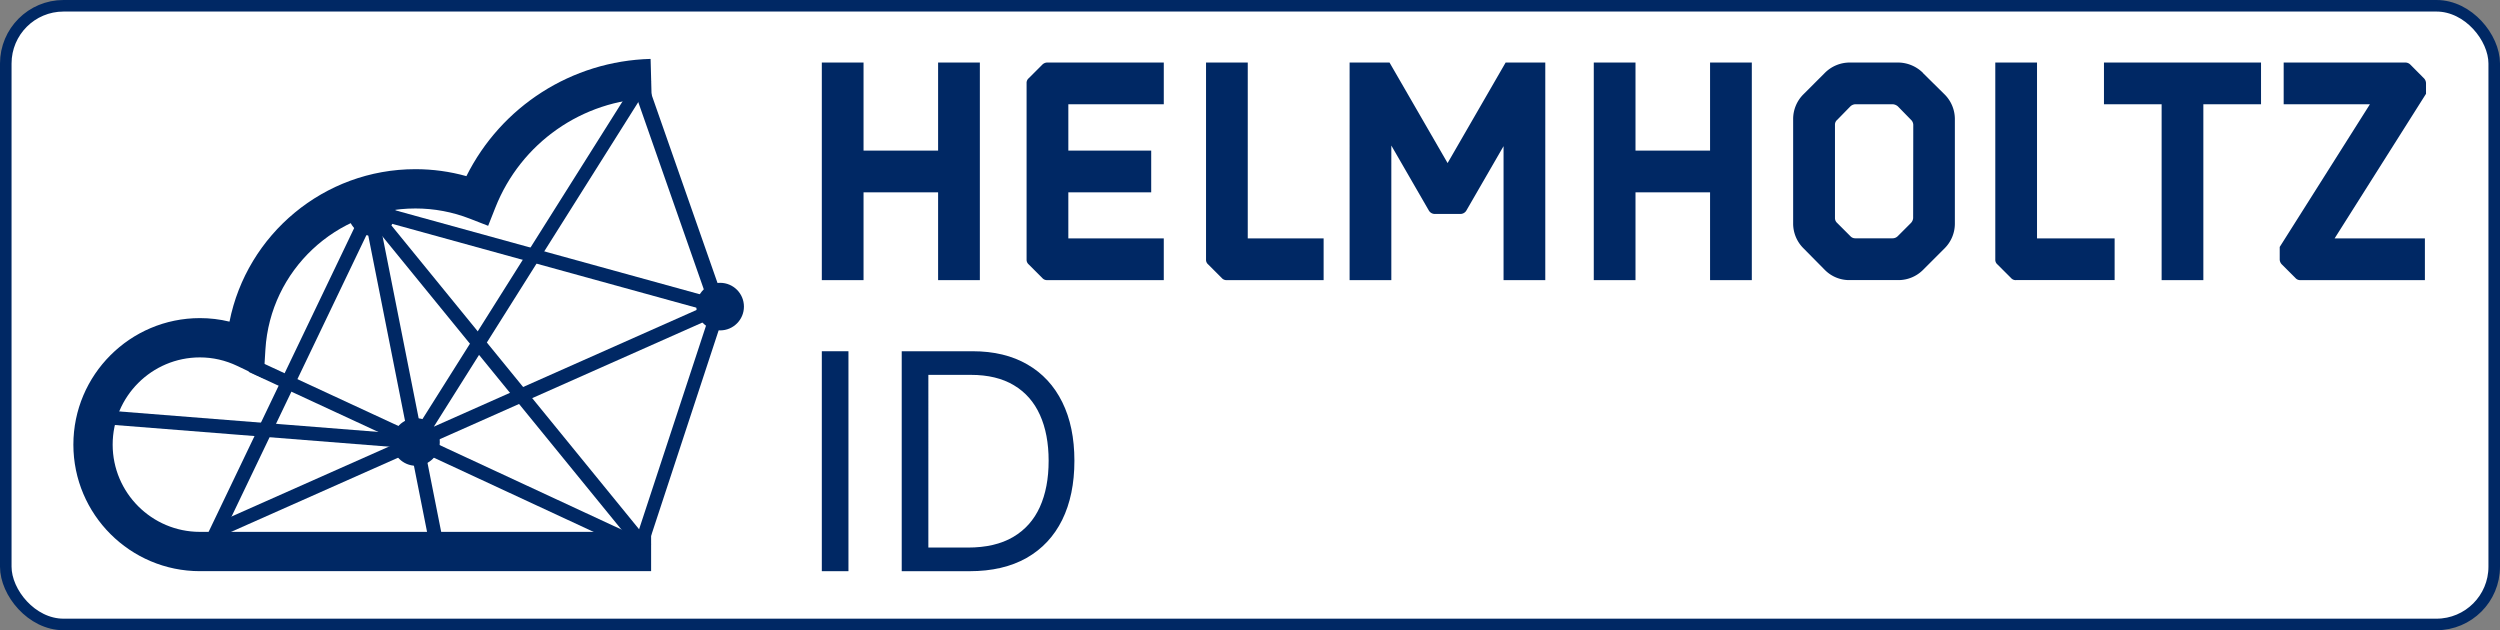 <?xml version="1.0" encoding="UTF-8" standalone="no"?>
<svg
   version="1.1"
   id="Ebene_1"
   x="0px"
   y="0px"
   width="432.804"
   height="109.106"
   viewBox="0 0 432.804 109.106"
   enable-background="new 0 0 891.381 302.875"
   xml:space="preserve"
   sodipodi:docname="helmholtz_id_logo_blue.svg"
   inkscape:version="1.2.2 (b0a8486541, 2022-12-01)"
   xmlns:inkscape="http://www.inkscape.org/namespaces/inkscape"
   xmlns:sodipodi="http://sodipodi.sourceforge.net/DTD/sodipodi-0.dtd"
   xmlns="http://www.w3.org/2000/svg"
   xmlns:svg="http://www.w3.org/2000/svg"
   xmlns:rdf="http://www.w3.org/1999/02/22-rdf-syntax-ns#"
   xmlns:cc="http://creativecommons.org/ns#"
   xmlns:dc="http://purl.org/dc/elements/1.1/">
   <rect x="0" y="0" width="432.804" height="109.106" fill="#808080" stroke="none"/>
   <defs
   id="defs4155">
	
</defs><sodipodi:namedview
   pagecolor="#ffffff"
   bordercolor="#666666"
   borderopacity="1"
   objecttolerance="10"
   gridtolerance="10"
   guidetolerance="10"
   inkscape:pageopacity="0"
   inkscape:pageshadow="2"
   inkscape:window-width="3072"
   inkscape:window-height="1659"
   id="namedview4153"
   showgrid="false"
   inkscape:zoom="2.8284271"
   inkscape:cx="240.41631"
   inkscape:cy="65.2306"
   inkscape:window-x="0"
   inkscape:window-y="0"
   inkscape:window-maximized="1"
   inkscape:current-layer="Ebene_1"
   inkscape:pagecheckerboard="true"
   inkscape:document-rotation="0"
   inkscape:snap-bbox="true"
   inkscape:object-paths="true"
   inkscape:snap-center="false"
   showguides="false"
   inkscape:showpageshadow="2"
   inkscape:deskcolor="#d1d1d1"><inkscape:grid
     type="xygrid"
     id="grid843"
     originx="-16.079"
     originy="2.855" /></sodipodi:namedview>

























<rect
   style="fill:#ffffff;fill-opacity:1;stroke:#002864;stroke-width:2;stroke-dasharray:none;stroke-opacity:1"
   id="rect309"
   width="430.804"
   height="107.106"
   x="1"
   y="1"
   rx="10"
   ry="10" /><g
   id="g1008"
   transform="matrix(0.88,0,0,0.88,12.703,10.197)"
   style="stroke-width:1.136"><path
     id="line4042"
     style="fill:#002864;stroke:#002864;stroke-width:2.728;stroke-miterlimit:10"
     d="M 35.044,60.327 67.45,75.342" /><path
     id="line4044"
     style="fill:#002864;stroke:#002864;stroke-width:2.728;stroke-miterlimit:10"
     d="M 7.784,70.627 67.45,75.342" /><path
     id="line4046"
     style="fill:#002864;stroke:#002864;stroke-width:2.728;stroke-miterlimit:10"
     d="m 58.434,29.852 13.183,66.465" /><path
     id="line4048"
     style="fill:#002864;stroke:#002864;stroke-width:2.771;stroke-miterlimit:10"
     d="M 58.417,29.86 27.792,93.773" /><path
     id="line4050"
     style="fill:#002864;stroke:#002864;stroke-width:2.728;stroke-miterlimit:10"
     d="m 28.284,92.774 98.954,-43.952" /><path
     id="line4052"
     style="fill:#002864;stroke:#002864;stroke-width:2.728;stroke-miterlimit:10"
     d="M 58.434,29.852 127.238,48.822" /><path
     id="line4060"
     style="fill:#002864;stroke:#002864;stroke-width:2.957;stroke-miterlimit:10"
     d="M 110.954,3.524 126.793,48.769" /><path
     id="line4062"
     style="fill:#002864;stroke:#002864;stroke-width:2.689;stroke-miterlimit:10"
     d="M 112.528,3.755 67.433,75.353" /><path
     id="line4066"
     style="fill:#002864;stroke:#002864;stroke-width:2.728;stroke-miterlimit:10"
     d="m 58.434,29.852 54.182,66.465" /><path
     id="line4068"
     style="fill:#002864;stroke:#002864;stroke-width:2.647;stroke-miterlimit:10"
     d="M 127.055,48.82 112.398,93.41" /><path
     id="line4074"
     style="fill:#002864;stroke:#002864;stroke-width:2.728;stroke-miterlimit:10"
     d="M 67.45,75.342 112.616,96.317" /><path
     style="fill:#002864;fill-opacity:1;stroke:none;stroke-width:1.136;stroke-opacity:1"
     inkscape:connector-curvature="0"
     id="path4054"
     d="M 113.661,100.777 H 24.892 C 11.167,100.777 0,89.611 0,75.886 0,62.16 11.167,50.994 24.892,50.994 c 1.977,0 3.922,0.233 5.821,0.695 3.414,-17.172 18.611,-29.995 36.577,-29.995 3.412,0 6.772,0.461 10.03,1.372 C 84.174,9.346 98.031,0.414 113.556,0 l 0.207,7.727 C 100.107,8.09 88.037,16.542 83.012,29.259 l -1.413,3.577 -3.584,-1.397 c -3.431,-1.337 -7.039,-2.015 -10.726,-2.015 -15.593,0 -28.555,12.182 -29.508,27.732 l -0.351,5.719 -5.171,-2.467 c -2.343,-1.117 -4.822,-1.685 -7.369,-1.685 -9.463,0 -17.161,7.698 -17.161,17.162 0,9.463 7.698,17.161 17.161,17.161 h 88.769 v 7.731 z" /><path
     d="m 170.117,0.715 h 8.214 V 43.517 h -8.214 V 26.255 h -14.668 v 17.262 h -8.209 V 0.715 h 8.209 V 18.037 h 14.668 z m 21.456,0 a 1.391,1.391 0 0 0 -0.967,0.428 l -2.654,2.654 a 1.203,1.203 0 0 0 -0.428,0.963 v 34.712 a 1.207,1.207 0 0 0 0.428,0.967 l 2.654,2.654 a 1.207,1.207 0 0 0 0.967,0.428 h 22.941 v -8.214 h -18.777 v -9.052 h 16.303 v -8.218 H 195.738 V 8.925 h 18.777 V 0.715 Z M 226.871,43.517 h 19.089 v -8.209 h -14.925 V 0.715 h -8.209 V 39.472 a 1.181,1.181 0 0 0 0.428,0.967 l 2.654,2.654 a 1.207,1.207 0 0 0 0.967,0.428 z M 307.316,18.037 V 0.715 h -8.209 V 43.517 h 8.209 V 26.255 h 14.668 v 17.262 h 8.214 V 0.715 h -8.214 V 18.037 Z m 54.619,13.268 a 1.545,1.545 0 0 1 -0.428,0.967 l -2.594,2.594 a 1.425,1.425 0 0 1 -1.027,0.428 h -7.34 a 1.284,1.284 0 0 1 -0.967,-0.428 l -2.594,-2.594 a 1.284,1.284 0 0 1 -0.428,-0.967 V 12.969 a 1.207,1.207 0 0 1 0.428,-0.967 l 2.594,-2.654 a 1.545,1.545 0 0 1 0.967,-0.428 h 7.366 a 1.712,1.712 0 0 1 1.027,0.428 l 2.594,2.654 a 1.412,1.412 0 0 1 0.428,0.967 z m 1.93,-28.557 a 7.019,7.019 0 0 0 -4.828,-2.033 h -9.596 a 6.904,6.904 0 0 0 -4.888,2.05 l -4.229,4.229 a 6.848,6.848 0 0 0 -1.995,4.849 V 32.388 a 6.848,6.848 0 0 0 1.99,4.832 l 4.229,4.28 a 6.745,6.745 0 0 0 4.892,2.016 h 9.596 a 6.848,6.848 0 0 0 4.828,-1.99 l 4.28,-4.28 a 6.848,6.848 0 0 0 1.999,-4.858 V 11.844 a 6.848,6.848 0 0 0 -1.99,-4.828 l -4.28,-4.229 z m 18.276,40.768 h 19.432 V 35.307 H 386.306 V 0.715 h -8.209 V 39.472 a 1.19,1.19 0 0 0 0.428,0.967 l 2.658,2.654 a 1.207,1.207 0 0 0 0.967,0.428 z M 410.819,8.925 V 43.517 h 8.209 V 8.925 h 11.347 V 0.715 H 399.476 V 8.925 Z M 459.77,1.143 a 1.412,1.412 0 0 0 -0.972,-0.428 H 434.83 V 8.925 H 451.796 L 434.051,36.998 v 2.474 a 1.425,1.425 0 0 0 0.428,0.967 l 2.658,2.654 a 1.207,1.207 0 0 0 0.967,0.428 h 24.508 V 35.307 H 444.854 L 462.831,6.87 V 4.756 A 1.43,1.43 0 0 0 462.403,3.793 Z M 281.768,0.715 270.349,20.494 258.925,0.715 h -7.854 V 43.517 h 8.209 V 17.044 l 7.375,12.776 a 1.37,1.37 0 0 0 1.186,0.685 h 5.021 a 1.365,1.365 0 0 0 1.186,-0.685 l 7.31,-12.656 v 26.353 h 8.209 V 0.715 Z"
     class="cls-1"
     id="Helmholtz"
     inkscape:connector-curvature="0"
     style="fill:#002864;fill-opacity:1;stroke-width:0.486" /><path
     d="M 152.48,57.512 V 100.782 H 147.24 V 57.512 Z"
     style="font-size:59.496px;line-height:1.25;font-family:Inter;-inkscape-font-specification:'Inter, Normal';letter-spacing:0px;word-spacing:0px;fill:#002864;stroke-width:1.69"
     id="path38" /><path
     d="M 176.312,100.782 H 162.959 V 57.512 h 13.944 q 6.296,0 10.775,2.599 4.479,2.578 6.867,7.416 2.387,4.817 2.387,11.536 0,6.761 -2.409,11.642 -2.409,4.859 -7.014,7.479 -4.606,2.599 -11.198,2.599 z m -8.113,-4.648 h 7.775 q 5.367,0 8.895,-2.071 3.528,-2.071 5.261,-5.895 1.732,-3.824 1.732,-9.106 0,-5.24 -1.711,-9.022 -1.711,-3.803 -5.113,-5.831 -3.402,-2.049 -8.472,-2.049 h -8.367 z"
     style="font-size:59.496px;line-height:1.25;font-family:Inter;-inkscape-font-specification:'Inter, Normal';letter-spacing:0px;word-spacing:0px;fill:#002864;stroke-width:1.69"
     id="path40" /><circle
     style="opacity:1;fill:#002864;fill-opacity:1;stroke:none;stroke-width:0.983;stroke-miterlimit:2.182;stroke-opacity:1"
     id="path850"
     cx="127.24"
     cy="48.731"
     r="4.679" /><circle
     r="4.679"
     cy="75.365"
     cx="67.406"
     id="path850-9"
     style="opacity:1;fill:#002864;fill-opacity:1;stroke:none;stroke-width:0.983;stroke-miterlimit:2.182;stroke-opacity:1" /><circle
     style="opacity:1;fill:#002864;fill-opacity:1;stroke:none;stroke-width:0.983;stroke-miterlimit:2.182;stroke-opacity:1"
     id="path850-9-1"
     cx="58.693"
     cy="30.113"
     r="4.679" /></g></svg>
